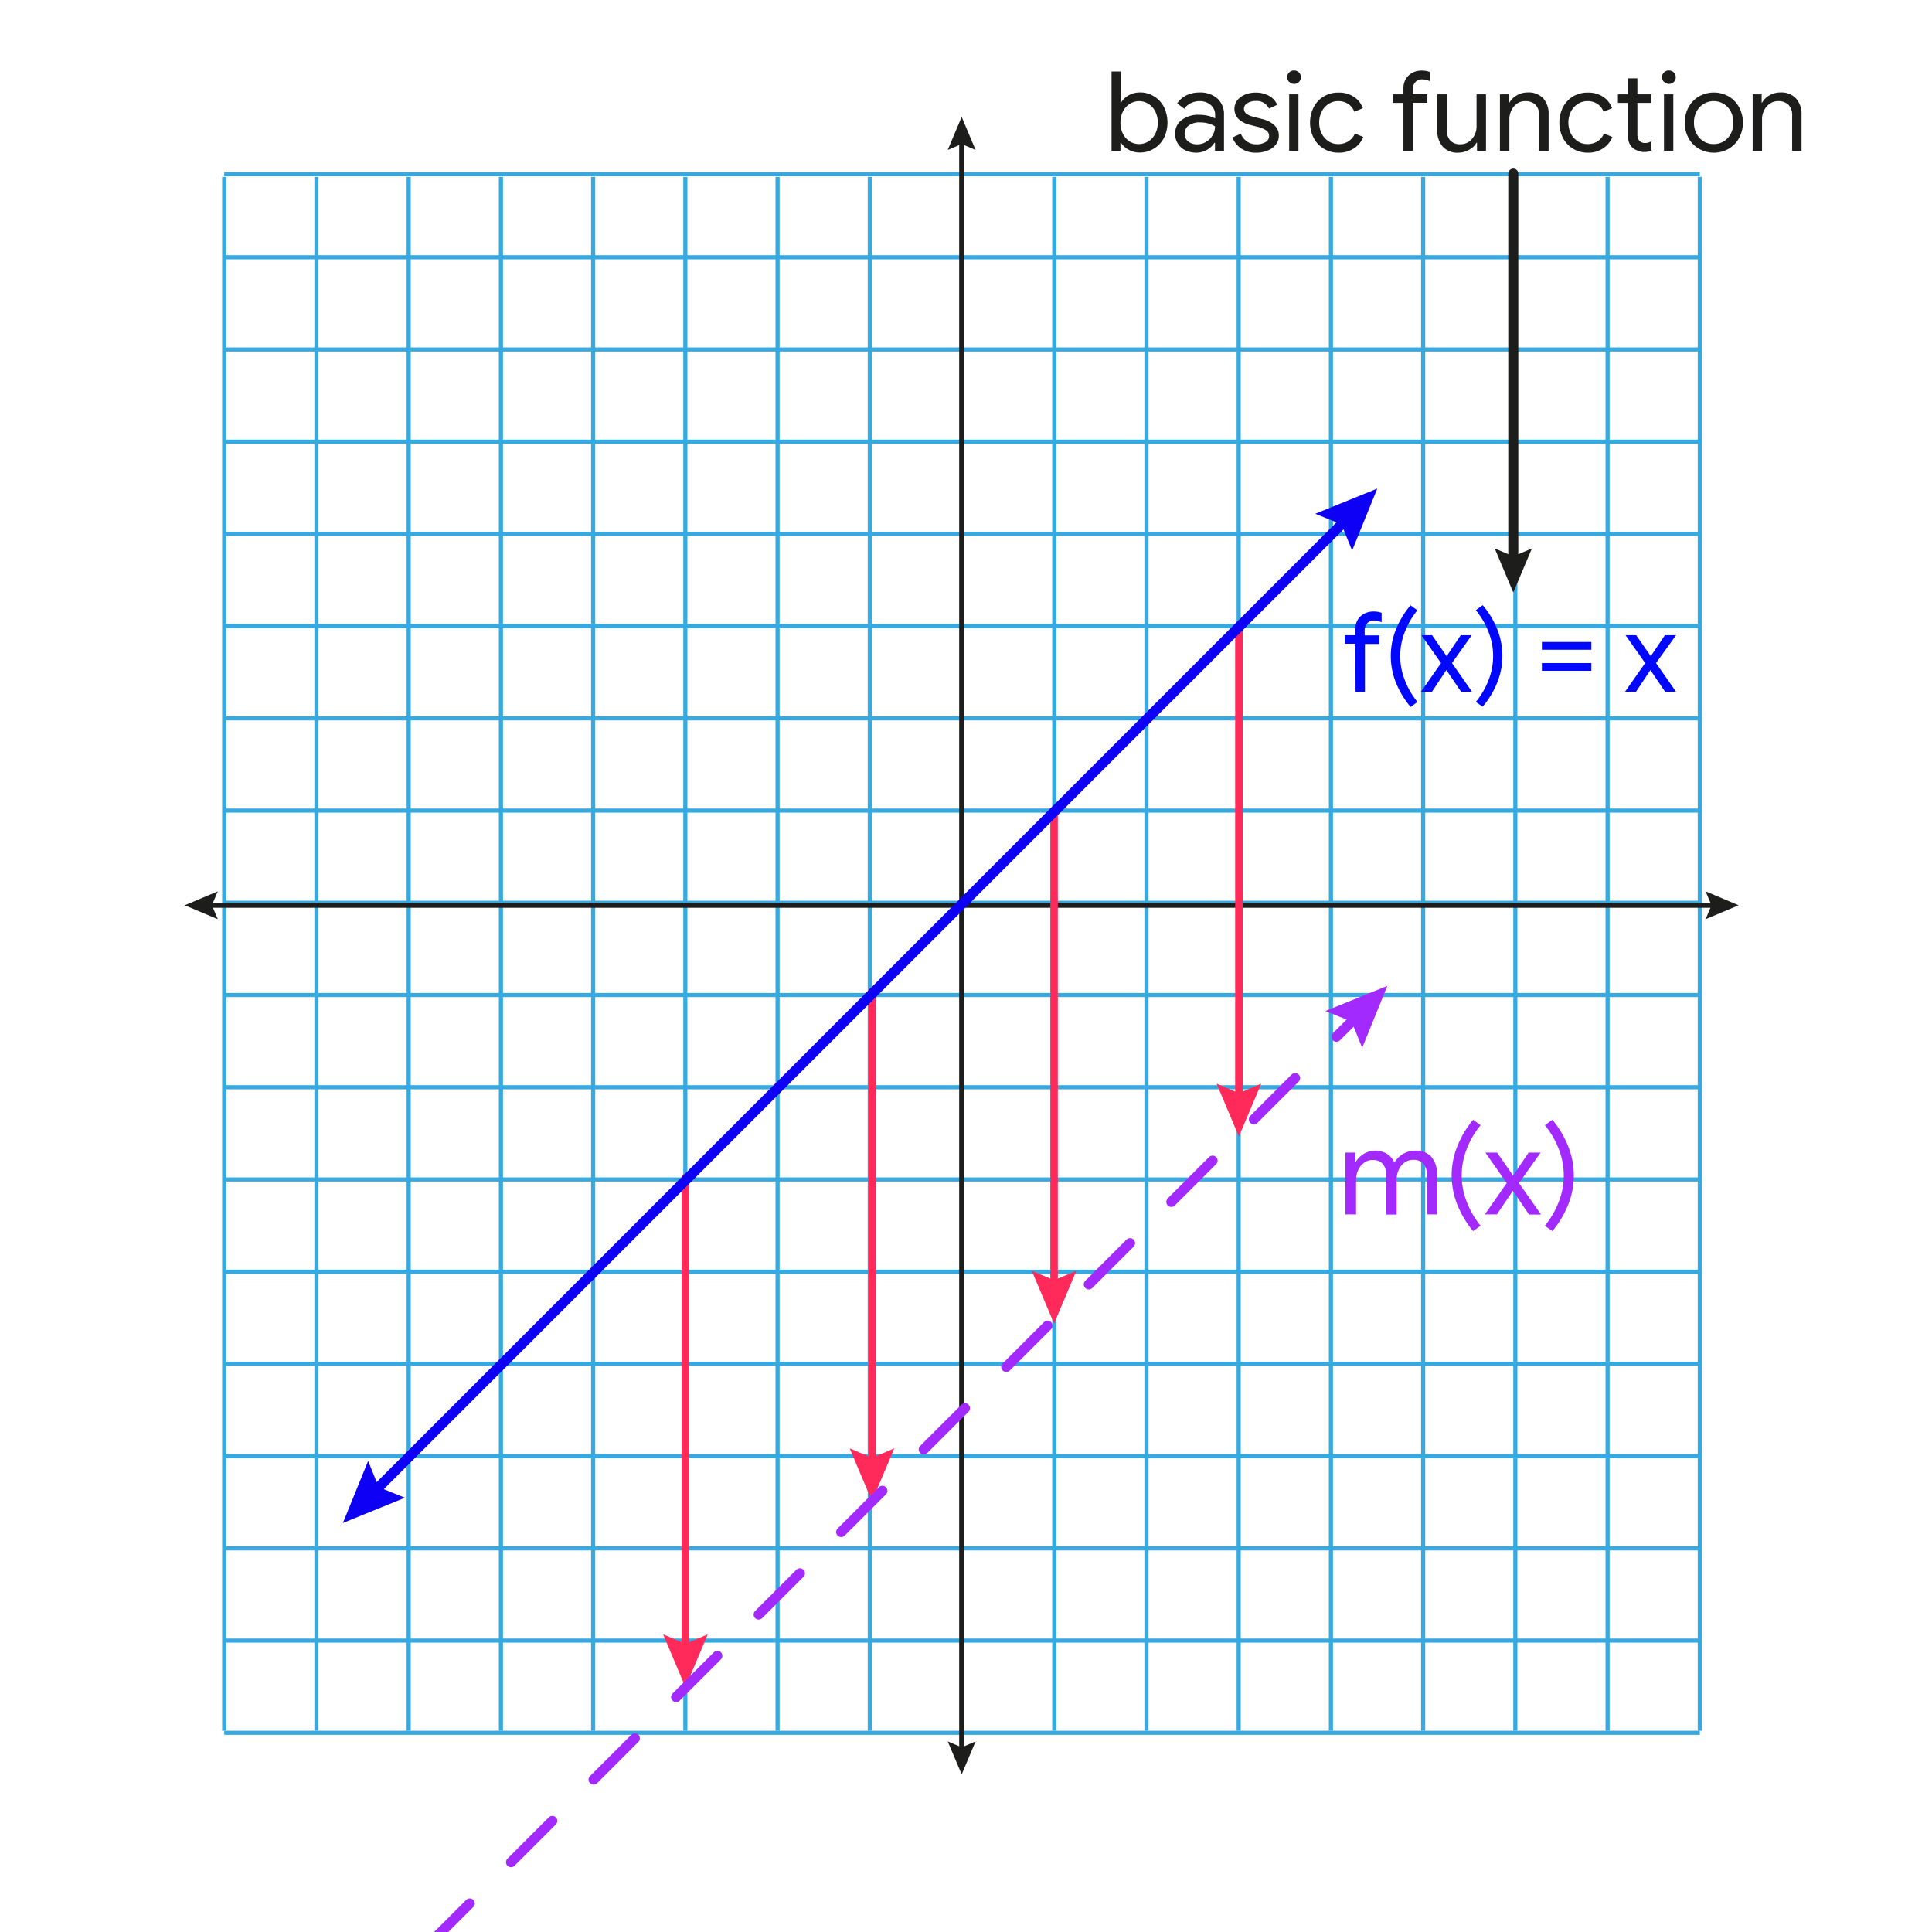 <svg id="Mathematic_Background" data-name="Mathematic Background" xmlns="http://www.w3.org/2000/svg" viewBox="0 0 385 385"><defs><style>.cls-1{fill:#36a9e1;}.cls-10,.cls-12,.cls-2,.cls-5,.cls-6,.cls-9{fill:none;stroke-linecap:round;stroke-linejoin:round;}.cls-2,.cls-5{stroke:#1d1d1b;}.cls-3{fill:#1d1d1b;}.cls-4{fill:#0007ff;}.cls-10,.cls-12,.cls-5,.cls-9{stroke-width:2px;}.cls-6{stroke:#ff2a5a;stroke-width:1.5px;}.cls-7{fill:#ff2a5a;}.cls-8{fill:#7f8c8d;}.cls-10,.cls-9{stroke:#a22aff;}.cls-9{stroke-dasharray:11.63 11.63;}.cls-11{fill:#a22aff;}.cls-12{stroke:#0d00f4;}.cls-13{fill:#0d00f4;}</style></defs><title>sbs_func2_square</title><rect class="cls-1" x="44.68" y="344.89" width="294.05" height="0.82"/><rect class="cls-1" x="44.68" y="326.52" width="294.05" height="0.82"/><rect class="cls-1" x="44.68" y="308.14" width="294.05" height="0.82"/><rect class="cls-1" x="44.68" y="289.76" width="294.05" height="0.82"/><rect class="cls-1" x="44.68" y="271.38" width="294.05" height="0.82"/><rect class="cls-1" x="44.68" y="253.01" width="294.05" height="0.82"/><rect class="cls-1" x="44.68" y="234.63" width="294.05" height="0.82"/><rect class="cls-1" x="44.68" y="216.25" width="294.05" height="0.82"/><rect class="cls-1" x="44.68" y="197.87" width="294.05" height="0.82"/><rect class="cls-1" x="44.68" y="179.49" width="294.05" height="0.82"/><rect class="cls-1" x="44.68" y="161.12" width="294.05" height="0.82"/><rect class="cls-1" x="44.68" y="142.74" width="294.05" height="0.82"/><rect class="cls-1" x="44.68" y="124.36" width="294.05" height="0.82"/><rect class="cls-1" x="44.68" y="105.98" width="294.05" height="0.82"/><rect class="cls-1" x="44.68" y="87.6" width="294.05" height="0.82"/><rect class="cls-1" x="44.68" y="69.23" width="294.05" height="0.82"/><rect class="cls-1" x="44.68" y="50.85" width="294.05" height="0.82"/><rect class="cls-1" x="44.68" y="34.3" width="294.05" height="0.82"/><rect class="cls-1" x="338.32" y="35.24" width="0.82" height="309.65"/><rect class="cls-1" x="319.94" y="35.24" width="0.82" height="309.65"/><rect class="cls-1" x="301.56" y="35.24" width="0.82" height="309.65"/><rect class="cls-1" x="283.19" y="35.24" width="0.82" height="309.65"/><rect class="cls-1" x="264.81" y="35.24" width="0.82" height="309.65"/><rect class="cls-1" x="246.43" y="35.24" width="0.82" height="309.65"/><rect class="cls-1" x="228.05" y="35.24" width="0.82" height="309.65"/><rect class="cls-1" x="209.68" y="35.24" width="0.82" height="309.65"/><rect class="cls-1" x="191.3" y="35.24" width="0.82" height="309.65"/><rect class="cls-1" x="172.92" y="35.24" width="0.82" height="309.65"/><rect class="cls-1" x="154.54" y="35.24" width="0.82" height="309.65"/><rect class="cls-1" x="136.16" y="35.24" width="0.82" height="309.65"/><rect class="cls-1" x="117.79" y="35.24" width="0.82" height="309.65"/><rect class="cls-1" x="99.41" y="35.24" width="0.82" height="309.65"/><rect class="cls-1" x="81.03" y="35.24" width="0.82" height="309.65"/><rect class="cls-1" x="62.65" y="35.24" width="0.82" height="309.65"/><rect class="cls-1" x="44.27" y="35.24" width="0.82" height="309.65"/><line class="cls-2" x1="191.64" y1="27.77" x2="191.64" y2="349.12"/><polygon class="cls-3" points="188.86 29.88 191.64 28.7 194.41 29.88 191.64 23.29 188.86 29.88"/><polygon class="cls-3" points="188.86 347.02 191.64 348.2 194.41 347.02 191.64 353.6 188.86 347.02"/><line class="cls-2" x1="341.99" y1="180.4" x2="41.29" y2="180.4"/><polygon class="cls-3" points="339.88 177.62 341.06 180.4 339.88 183.17 346.47 180.4 339.88 177.62"/><polygon class="cls-3" points="43.4 177.62 42.22 180.4 43.4 183.17 36.81 180.4 43.4 177.62"/><path class="cls-4" d="M270.09,128.28H268v-1.7h2.08v-1.21a3.53,3.53,0,0,1,.48-1.86,3.27,3.27,0,0,1,1.31-1.22,3.75,3.75,0,0,1,1.81-.43,4.61,4.61,0,0,1,1.65.26V124c-.26-.1-.51-.18-.75-.25a2.93,2.93,0,0,0-.84-.1,1.75,1.75,0,0,0-1.26.52,2,2,0,0,0-.53,1.45v1h2.9v1.7H272v9.57h-1.87Z"/><path class="cls-4" d="M278.31,136.35a14.19,14.19,0,0,1,0-11.24,17.91,17.91,0,0,1,2.77-4.49l1.37,1A15.52,15.52,0,0,0,280,125.8a13,13,0,0,0,0,9.87,15.52,15.52,0,0,0,2.47,4.21l-1.37,1A18,18,0,0,1,278.31,136.35Z"/><path class="cls-4" d="M287.16,132.13l-3.91-5.55h2.12l2.91,4.18,2.81-4.18h2.19l-3.94,5.55,4,5.72h-2.18l-2.94-4.33-2.87,4.33h-2.19Z"/><path class="cls-4" d="M294.09,139.88a15.54,15.54,0,0,0,2.48-4.21,13,13,0,0,0,0-9.87,15.54,15.54,0,0,0-2.48-4.21l1.37-1a17.36,17.36,0,0,1,2.77,4.49,14.19,14.19,0,0,1,0,11.24,17.42,17.42,0,0,1-2.77,4.5Z"/><path class="cls-4" d="M307.26,127.93h9.85v1.55h-9.85Zm0,4.2h9.85v1.54h-9.85Z"/><path class="cls-4" d="M327.84,132.13l-3.91-5.55h2.12l2.91,4.18,2.81-4.18H334L330,132.13l4,5.72h-2.18l-2.94-4.33-2.87,4.33h-2.19Z"/><path class="cls-3" d="M224.91,29.83a4.1,4.1,0,0,1-1.54-1.42h-.09v1.65H221.5V14.25h1.87v4.66l-.09,1.57h.09A4,4,0,0,1,224.91,19a4.54,4.54,0,0,1,2.3-.58,5,5,0,0,1,2.74.77,5.32,5.32,0,0,1,2,2.14,7.1,7.1,0,0,1,0,6.15,5.29,5.29,0,0,1-2,2.13,5,5,0,0,1-2.74.78A4.55,4.55,0,0,1,224.91,29.83Zm3.92-1.64a3.92,3.92,0,0,0,1.38-1.52,5.08,5.08,0,0,0,0-4.48,3.82,3.82,0,0,0-1.38-1.51,3.44,3.44,0,0,0-3.67,0,3.76,3.76,0,0,0-1.37,1.5,4.78,4.78,0,0,0-.51,2.25,4.73,4.73,0,0,0,.51,2.25,3.86,3.86,0,0,0,1.37,1.51,3.5,3.5,0,0,0,3.67,0Z"/><path class="cls-3" d="M236.18,29.93a3.55,3.55,0,0,1-2-3.27,3.28,3.28,0,0,1,1.35-2.79,5.51,5.51,0,0,1,3.4-1,8.16,8.16,0,0,1,1.89.22,5,5,0,0,1,1.33.51v-.68a2.52,2.52,0,0,0-.88-2,3.29,3.29,0,0,0-2.23-.77,3.82,3.82,0,0,0-1.75.41A3.23,3.23,0,0,0,236,21.67l-1.41-1.06A4.48,4.48,0,0,1,236.41,19a5.78,5.78,0,0,1,2.58-.57,5.16,5.16,0,0,1,3.61,1.2,4.23,4.23,0,0,1,1.31,3.28v7.13h-1.79V28.45H242a4,4,0,0,1-1.45,1.39,4.27,4.27,0,0,1-2.19.58A5,5,0,0,1,236.18,29.93Zm4.15-1.66a3.63,3.63,0,0,0,1.31-1.3,3.45,3.45,0,0,0,.48-1.79,4.59,4.59,0,0,0-1.3-.57,5.85,5.85,0,0,0-1.64-.22,3.62,3.62,0,0,0-2.33.64,2,2,0,0,0-.78,1.65,1.87,1.87,0,0,0,.71,1.51,2.74,2.74,0,0,0,1.79.57A3.32,3.32,0,0,0,240.33,28.27Z"/><path class="cls-3" d="M247.31,29.57a4.69,4.69,0,0,1-1.72-2.18l1.68-.75a3.33,3.33,0,0,0,1.25,1.57,3.19,3.19,0,0,0,1.82.55,3.57,3.57,0,0,0,1.81-.43,1.36,1.36,0,0,0,.75-1.23,1.32,1.32,0,0,0-.6-1.13,5.26,5.26,0,0,0-1.87-.74l-1.37-.36a4.88,4.88,0,0,1-2.21-1.12,2.86,2.86,0,0,1-.28-3.77,3.82,3.82,0,0,1,1.56-1.14,5.6,5.6,0,0,1,2.1-.39,5.37,5.37,0,0,1,2.64.64,3.56,3.56,0,0,1,1.64,1.79l-1.63.75a2.73,2.73,0,0,0-2.67-1.51,3.12,3.12,0,0,0-1.63.43,1.28,1.28,0,0,0-.69,1.1,1.21,1.21,0,0,0,.48,1,3.84,3.84,0,0,0,1.46.63l1.63.42A5.38,5.38,0,0,1,254,25a2.73,2.73,0,0,1,.84,2,2.91,2.91,0,0,1-.6,1.82A3.68,3.68,0,0,1,252.59,30a5.85,5.85,0,0,1-2.25.42A5.21,5.21,0,0,1,247.31,29.57Z"/><path class="cls-3" d="M256.9,16.33a1.3,1.3,0,0,1-.4-.95,1.25,1.25,0,0,1,.4-.94,1.3,1.3,0,0,1,1-.39,1.33,1.33,0,0,1,.95.39,1.28,1.28,0,0,1,.39.94,1.32,1.32,0,0,1-.38.95,1.36,1.36,0,0,1-1.91,0Zm0,2.47h1.85V30.06h-1.85Z"/><path class="cls-3" d="M263.79,29.63a5.36,5.36,0,0,1-2-2.14,6.8,6.8,0,0,1,0-6.13,5.3,5.3,0,0,1,2-2.14,5.61,5.61,0,0,1,2.94-.77,5.34,5.34,0,0,1,3.08.85,4.6,4.6,0,0,1,1.77,2.26l-1.7.71a3.26,3.26,0,0,0-1.24-1.58,3.6,3.6,0,0,0-2-.54,3.44,3.44,0,0,0-1.86.54,4,4,0,0,0-1.38,1.51,5,5,0,0,0,0,4.46,4,4,0,0,0,1.38,1.51,3.36,3.36,0,0,0,1.86.54,3.7,3.7,0,0,0,2.05-.55A3.27,3.27,0,0,0,270,26.59l1.68.71a4.93,4.93,0,0,1-1.84,2.25,5.34,5.34,0,0,1-3.08.87A5.63,5.63,0,0,1,263.79,29.63Z"/><path class="cls-3" d="M279.67,20.5h-2.08V18.8h2.08V17.58a3.52,3.52,0,0,1,.48-1.85,3.37,3.37,0,0,1,1.31-1.23,3.87,3.87,0,0,1,1.81-.43,4.6,4.6,0,0,1,1.65.27v1.83a6.59,6.59,0,0,0-.75-.25,2.93,2.93,0,0,0-.84-.1,1.75,1.75,0,0,0-1.26.52,1.93,1.93,0,0,0-.53,1.44v1h2.9v1.7h-2.9v9.56h-1.87Z"/><path class="cls-3" d="M287.5,29.22a4.77,4.77,0,0,1-1.08-3.33V18.8h1.88v6.8A3.26,3.26,0,0,0,289,28a2.62,2.62,0,0,0,2,.75,2.92,2.92,0,0,0,1.69-.5,3.42,3.42,0,0,0,1.14-1.33,3.69,3.69,0,0,0,.41-1.72V18.8h1.88V30.06h-1.79V28.43h-.09a3.68,3.68,0,0,1-1.48,1.41,4.34,4.34,0,0,1-2.16.58A3.92,3.92,0,0,1,287.5,29.22Z"/><path class="cls-3" d="M298.9,18.8h1.79v1.66h.09A3.78,3.78,0,0,1,302.26,19a4.27,4.27,0,0,1,2.16-.58,4,4,0,0,1,3.11,1.18,4.63,4.63,0,0,1,1.07,3.21v7.22h-1.88V23.13a3,3,0,0,0-.75-2.28,2.87,2.87,0,0,0-2.05-.7,2.81,2.81,0,0,0-1.63.5A3.38,3.38,0,0,0,301.18,22a3.88,3.88,0,0,0-.4,1.73v6.34H298.9Z"/><path class="cls-3" d="M313.46,29.63a5.46,5.46,0,0,1-2-2.14,6.88,6.88,0,0,1,0-6.13,5.39,5.39,0,0,1,2-2.14,5.58,5.58,0,0,1,2.93-.77,5.35,5.35,0,0,1,3.09.85,4.6,4.6,0,0,1,1.77,2.26l-1.7.71a3.22,3.22,0,0,0-1.25-1.58,3.55,3.55,0,0,0-2-.54,3.44,3.44,0,0,0-1.86.54,4,4,0,0,0-1.38,1.51,5,5,0,0,0,0,4.46,4,4,0,0,0,1.38,1.51,3.36,3.36,0,0,0,1.86.54,3.7,3.7,0,0,0,2.05-.55,3.33,3.33,0,0,0,1.28-1.57l1.68.71a4.93,4.93,0,0,1-1.84,2.25,5.35,5.35,0,0,1-3.09.87A5.59,5.59,0,0,1,313.46,29.63Z"/><path class="cls-3" d="M326.3,30a2.9,2.9,0,0,1-1-.6,2.69,2.69,0,0,1-.67-1,3.81,3.81,0,0,1-.22-1.35V20.5h-2V18.8h2V15.62h1.88V18.8h2.74v1.7h-2.74v6.14a2.23,2.23,0,0,0,.35,1.37,1.54,1.54,0,0,0,1.22.48,2.29,2.29,0,0,0,1.24-.37V30a2.57,2.57,0,0,1-.68.22,4.24,4.24,0,0,1-.87.07A3.49,3.49,0,0,1,326.3,30Z"/><path class="cls-3" d="M331.59,16.33a1.3,1.3,0,0,1-.4-.95,1.25,1.25,0,0,1,.4-.94,1.3,1.3,0,0,1,1-.39,1.31,1.31,0,0,1,.95.39,1.29,1.29,0,0,1,.4.94,1.33,1.33,0,0,1-.39.95,1.36,1.36,0,0,1-1.91,0Zm0,2.47h1.86V30.06h-1.86Z"/><path class="cls-3" d="M338.52,29.62a5.56,5.56,0,0,1-2.06-2.16,6.55,6.55,0,0,1,0-6.05,5.52,5.52,0,0,1,2.06-2.17,6,6,0,0,1,6,0,5.52,5.52,0,0,1,2.06,2.17,6.55,6.55,0,0,1,0,6.05,5.56,5.56,0,0,1-2.06,2.16,6,6,0,0,1-6,0Zm4.92-1.42a3.94,3.94,0,0,0,1.43-1.49,4.63,4.63,0,0,0,.54-2.28,4.57,4.57,0,0,0-.54-2.27,3.8,3.8,0,0,0-1.43-1.49,3.76,3.76,0,0,0-1.94-.52,3.82,3.82,0,0,0-1.94.52,3.76,3.76,0,0,0-1.44,1.49,4.46,4.46,0,0,0-.55,2.27,4.53,4.53,0,0,0,.55,2.28,3.79,3.79,0,0,0,3.38,2A3.85,3.85,0,0,0,343.44,28.2Z"/><path class="cls-3" d="M349.26,18.8h1.79v1.66h.08A3.85,3.85,0,0,1,352.61,19a4.28,4.28,0,0,1,2.17-.58,4,4,0,0,1,3.1,1.18A4.63,4.63,0,0,1,359,22.84v7.22h-1.87V23.13a3,3,0,0,0-.76-2.28,2.87,2.87,0,0,0-2.05-.7,2.8,2.8,0,0,0-1.62.5A3.49,3.49,0,0,0,351.53,22a4,4,0,0,0-.4,1.73v6.34h-1.87Z"/><line class="cls-5" x1="301.56" y1="112.1" x2="301.56" y2="34.59"/><polygon class="cls-3" points="305.27 109.29 301.56 110.87 297.86 109.29 301.56 118.07 305.27 109.29"/><line class="cls-6" x1="136.59" y1="234.63" x2="136.59" y2="329.06"/><polygon class="cls-7" points="132.15 325.69 136.59 327.58 141.03 325.69 136.59 336.23 132.15 325.69"/><line class="cls-6" x1="173.77" y1="197.55" x2="173.77" y2="291.99"/><polygon class="cls-7" points="169.32 288.62 173.77 290.51 178.21 288.62 173.77 299.15 169.32 288.62"/><line class="cls-6" x1="210.05" y1="162.16" x2="210.05" y2="256.6"/><polygon class="cls-7" points="205.61 253.23 210.05 255.12 214.49 253.23 210.05 263.77 205.61 253.23"/><line class="cls-6" x1="246.89" y1="124.88" x2="246.89" y2="219.32"/><polygon class="cls-7" points="242.44 215.95 246.88 217.84 251.33 215.95 246.88 226.48 242.44 215.95"/><line class="cls-8" x1="50.57" y1="422.35" x2="276.47" y2="196.45"/><line class="cls-9" x1="68.94" y1="403.98" x2="262.21" y2="210.71"/><line class="cls-10" x1="266.32" y1="206.6" x2="270.56" y2="202.36"/><polygon class="cls-11" points="271.45 208.8 269.34 203.58 264.12 201.47 276.47 196.45 271.45 208.8"/><path class="cls-11" d="M268.1,229.69h2v1.81h.1a4.51,4.51,0,0,1,6.21-1.55,3.7,3.7,0,0,1,1.44,1.74,5.14,5.14,0,0,1,1.73-1.74,4.79,4.79,0,0,1,2.51-.65,3.93,3.93,0,0,1,3.2,1.29,5.36,5.36,0,0,1,1.08,3.53V242h-2v-7.6a3.61,3.61,0,0,0-.71-2.49,2.64,2.64,0,0,0-2.08-.78,2.86,2.86,0,0,0-1.67.53,3.66,3.66,0,0,0-1.17,1.43,4.54,4.54,0,0,0-.42,1.94v7h-2.06v-7.58a3.71,3.71,0,0,0-.7-2.51,2.64,2.64,0,0,0-2.06-.78,2.74,2.74,0,0,0-1.67.55,3.69,3.69,0,0,0-1.18,1.45,4.55,4.55,0,0,0-.42,2V242H268.1Z"/><path class="cls-11" d="M290.55,240.4a15.57,15.57,0,0,1,0-12.32,19.36,19.36,0,0,1,3-4.93l1.5,1.07a16.69,16.69,0,0,0-2.71,4.61,14.34,14.34,0,0,0,0,10.82,17,17,0,0,0,2.71,4.61l-1.5,1.06A19.29,19.29,0,0,1,290.55,240.4Z"/><path class="cls-11" d="M300.25,235.76,296,229.69h2.33l3.19,4.57,3.08-4.57H307l-4.31,6.07,4.41,6.27h-2.4l-3.22-4.74L298.29,242h-2.4Z"/><path class="cls-11" d="M307.85,244.26a17.25,17.25,0,0,0,2.71-4.61,14.34,14.34,0,0,0,0-10.82,16.94,16.94,0,0,0-2.71-4.61l1.5-1.07a19.36,19.36,0,0,1,3,4.93,15.57,15.57,0,0,1,0,12.32,19.29,19.29,0,0,1-3,4.92Z"/><line class="cls-8" x1="68.33" y1="303.48" x2="274.46" y2="97.36"/><line class="cls-12" x1="74.24" y1="297.58" x2="268.55" y2="103.27"/><polygon class="cls-13" points="80.69 298.46 75.46 296.35 73.36 291.13 68.33 303.49 80.69 298.46"/><polygon class="cls-13" points="269.44 109.71 267.33 104.49 262.1 102.38 274.46 97.36 269.44 109.71"/></svg>